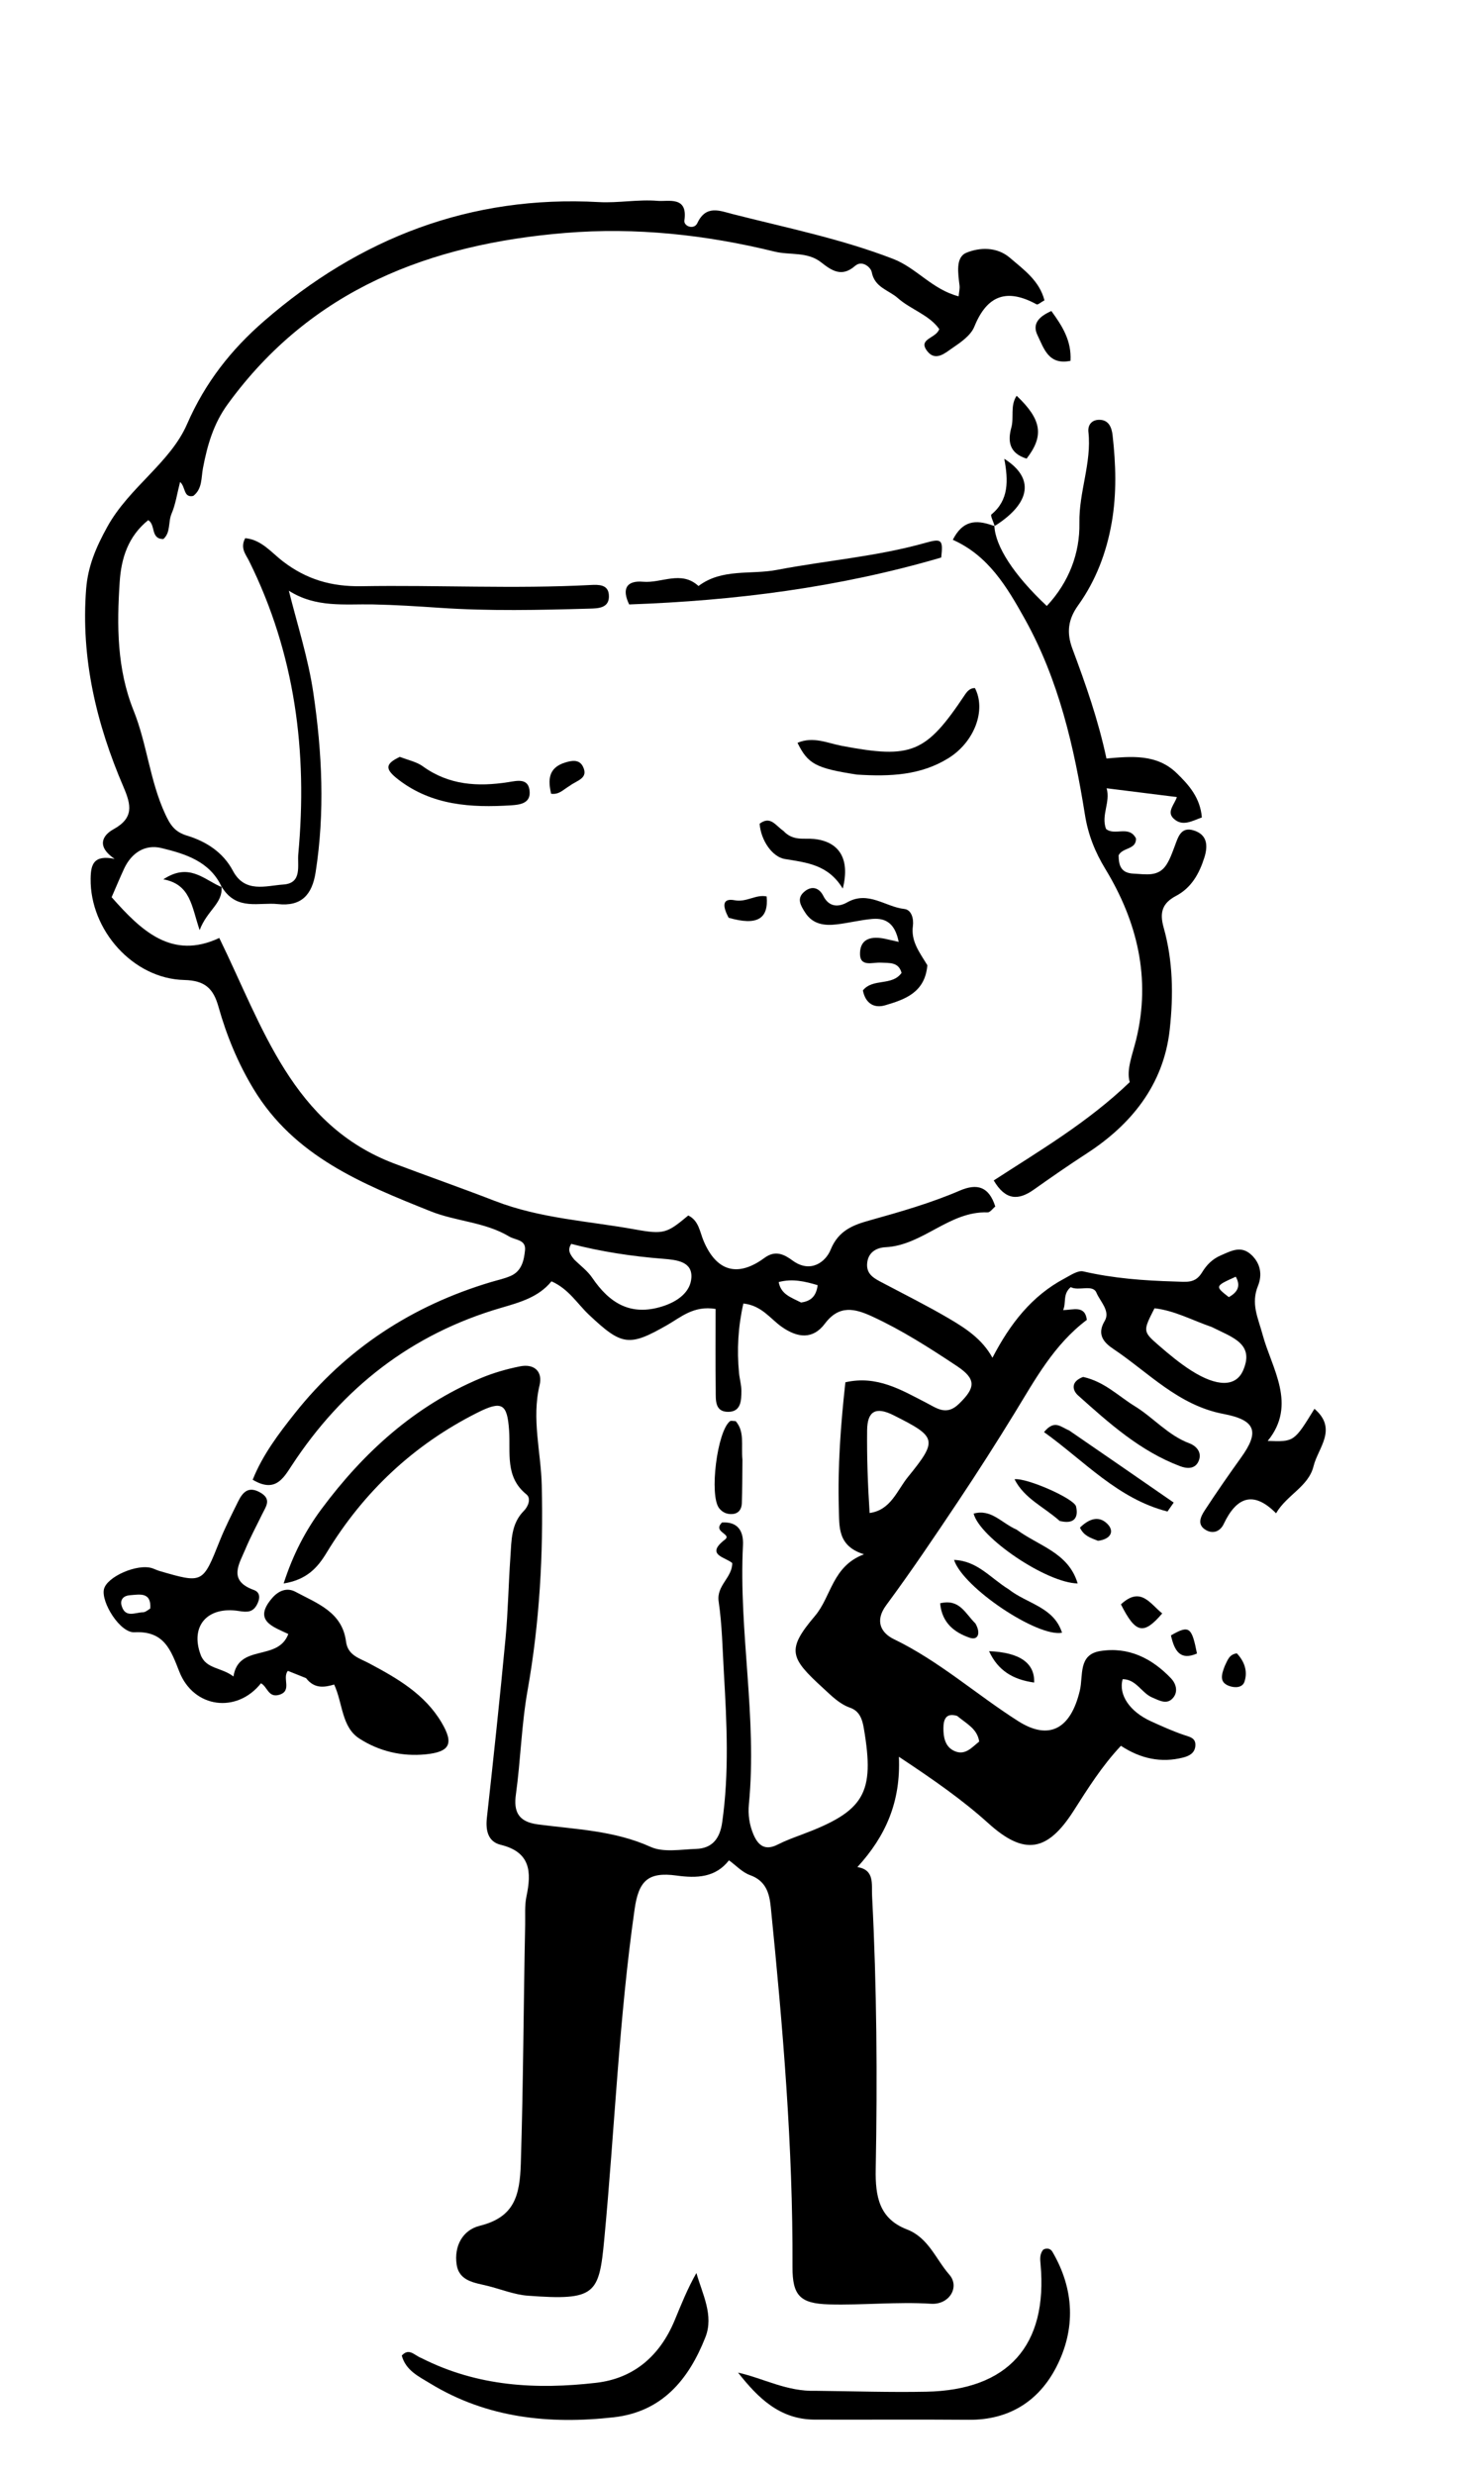 <svg version="1.1" id="Layer_1" xmlns="http://www.w3.org/2000/svg" xmlns:xlink="http://www.w3.org/1999/xlink" x="0px" y="0px"
	 width="100%" viewBox="0 0 288 480" enable-background="new 0 0 288 480" xml:space="preserve">
<path fill="#000000" opacity="1" stroke="none" 
	d="
M43.03,172.037 
	C40.729,167.061 35.983,165.614 31.333,164.486 
	C28.141,163.712 25.506,165.414 24.07,168.517 
	C23.242,170.307 22.486,172.132 21.664,174.016 
	C27.396,180.504 33.353,186.242 42.555,181.924 
	C51.038,199.27 56.709,218.206 76.553,225.693 
	C83.006,228.127 89.598,230.435 96.026,232.923 
	C104.891,236.354 114.141,236.808 123.239,238.454 
	C128.869,239.473 129.45,239.181 133.571,235.749 
	C135.627,236.747 135.796,238.907 136.551,240.692 
	C139.049,246.598 143.167,247.807 148.371,243.967 
	C150.488,242.404 152.216,243.317 153.817,244.489 
	C157.296,247.036 160.243,244.764 161.206,242.378 
	C162.748,238.56 165.758,237.542 168.8,236.691 
	C174.716,235.036 180.609,233.354 186.252,230.929 
	C189.699,229.447 191.935,230.191 193.155,234.006 
	C192.664,234.4 192.152,235.163 191.668,235.146 
	C184.198,234.878 179.114,241.551 171.838,241.906 
	C170.236,241.984 168.563,242.773 168.305,244.862 
	C168.013,247.215 169.732,247.989 171.38,248.86 
	C175.639,251.112 179.959,253.264 184.111,255.701 
	C187.39,257.625 190.623,259.715 192.603,263.345 
	C196.034,256.744 200.229,251.343 206.597,247.962 
	C207.753,247.349 209.18,246.353 210.237,246.597 
	C216.085,247.944 221.948,248.382 227.944,248.556 
	C230.363,248.626 231.956,248.966 233.293,246.772 
	C234.164,245.343 235.274,244.199 236.922,243.488 
	C238.968,242.606 240.878,241.504 242.888,243.414 
	C244.672,245.109 244.982,247.312 244.14,249.391 
	C242.723,252.893 244.137,255.533 245.052,258.925 
	C246.801,265.407 251.787,272.42 246.023,279.476 
	C251.15,279.66 251.15,279.66 255.095,273.245 
	C259.675,277.159 255.791,280.819 254.922,284.366 
	C253.947,288.35 249.762,289.893 247.647,293.507 
	C243.194,289.022 239.938,290.406 237.483,295.593 
	C236.847,296.939 235.538,297.564 234.131,296.814 
	C232.226,295.798 232.982,294.202 233.794,292.96 
	C236.072,289.476 238.448,286.053 240.876,282.671 
	C244.4,277.765 243.814,275.448 237.463,274.245 
	C228.682,272.583 222.945,266.238 216.074,261.638 
	C214.395,260.513 212.741,258.948 214.381,256.223 
	C215.548,254.283 213.479,252.404 212.788,250.73 
	C212.085,249.027 209.319,250.47 207.803,249.644 
	C206.189,250.992 206.966,252.683 206.318,254.093 
	C208.233,254.098 210.57,253.075 210.922,255.998 
	C204.538,260.805 200.91,267.535 196.934,274.023 
	C193.372,279.833 189.701,285.58 185.914,291.245 
	C181.385,298.018 176.833,304.786 171.989,311.333 
	C169.664,314.477 171.075,316.765 173.47,317.922 
	C182.246,322.162 189.471,328.652 197.59,333.817 
	C203.559,337.615 207.792,335.41 209.569,327.864 
	C210.249,324.978 209.219,320.942 213.481,320.24 
	C218.943,319.341 223.53,321.606 227.263,325.529 
	C228.194,326.508 228.667,328.012 227.735,329.214 
	C226.531,330.767 224.986,329.81 223.64,329.252 
	C221.543,328.383 220.53,325.697 217.876,325.686 
	C217.018,328.694 219.232,331.981 223.402,333.869 
	C225.503,334.821 227.613,335.781 229.794,336.514 
	C230.977,336.911 232.117,337.095 231.978,338.66 
	C231.854,340.07 230.727,340.601 229.596,340.888 
	C225.336,341.968 221.346,341.11 217.537,338.609 
	C213.813,342.57 211.107,346.924 208.35,351.231 
	C203.289,359.137 198.827,359.965 191.836,353.656 
	C186.752,349.066 181.218,345.223 174.448,340.734 
	C174.836,349.519 171.859,356.155 166.398,362.129 
	C169.771,362.677 169.124,365.401 169.247,367.762 
	C170.162,385.407 170.279,403.071 169.952,420.726 
	C169.853,426.041 170.632,430.329 176.004,432.405 
	C180.209,434.03 181.604,438.18 184.238,441.186 
	C186.309,443.55 184.256,447.049 180.688,446.825 
	C174.057,446.408 167.464,447.127 160.863,446.946 
	C155.243,446.792 153.774,445.198 153.799,439.673 
	C153.902,416.324 151.919,393.106 149.587,369.907 
	C149.306,367.117 148.616,364.791 145.546,363.686 
	C144.056,363.15 142.85,361.822 141.471,360.819 
	C138.859,364.183 135.212,364.316 131.298,363.776 
	C125.739,363.008 123.942,364.828 123.161,370.283 
	C120.117,391.549 119.29,413.004 117.267,434.351 
	C116.259,444.987 115.603,446.247 102.44,445.262 
	C99.832,445.067 97.287,444.028 94.713,443.379 
	C92.157,442.734 89.107,442.505 88.619,439.204 
	C88.096,435.67 89.766,432.53 93.102,431.703 
	C99.806,430.04 100.877,425.911 101.074,419.639 
	C101.558,404.194 101.602,388.748 101.917,373.305 
	C101.954,371.473 101.797,369.589 102.169,367.822 
	C103.166,363.083 102.998,359.234 97.17,357.81 
	C94.74,357.216 94.211,355.075 94.487,352.593 
	C95.771,341.012 97.008,329.425 98.103,317.826 
	C98.603,312.528 98.683,307.193 99.057,301.882 
	C99.277,298.763 99.171,295.536 101.68,293.024 
	C102.502,292.202 103.127,290.619 102.161,289.841 
	C97.959,286.458 99.104,281.749 98.799,277.421 
	C98.436,272.274 97.454,271.579 92.654,273.991 
	C80.281,280.208 70.559,289.343 63.377,301.171 
	C61.633,304.045 59.566,306.391 55.047,307.127 
	C56.868,301.448 59.365,296.753 62.399,292.674 
	C70.55,281.715 80.487,272.662 93.305,267.297 
	C95.743,266.276 98.338,265.526 100.932,265.012 
	C103.672,264.47 105.357,265.993 104.711,268.687 
	C103.151,275.199 104.979,281.627 105.137,288.047 
	C105.465,301.449 104.708,314.782 102.391,327.831 
	C101.19,334.594 101.049,341.328 100.12,348.036 
	C99.673,351.255 100.475,353.336 104.373,353.85 
	C111.735,354.82 119.226,355.032 126.26,358.212 
	C128.758,359.342 132.126,358.703 135.089,358.607 
	C138.251,358.504 139.709,356.568 140.15,353.488 
	C141.528,343.852 141.05,334.207 140.49,324.558 
	C140.219,319.903 140.142,315.214 139.469,310.615 
	C139.014,307.507 142.092,306.036 142.112,303.17 
	C140.806,301.995 136.797,301.611 140.678,298.621 
	C142.134,297.5 138.2,297.179 140.126,295.293 
	C142.995,295.124 144.341,296.718 144.188,299.723 
	C143.338,316.488 146.977,333.147 145.338,349.932 
	C145.144,351.927 145.422,353.929 146.227,355.813 
	C147.158,357.995 148.518,358.99 150.925,357.765 
	C152.403,357.013 153.974,356.434 155.532,355.854 
	C167.797,351.287 169.812,347.871 167.634,335.165 
	C167.347,333.495 166.836,331.875 164.999,331.229 
	C162.877,330.482 161.363,328.902 159.773,327.448 
	C153.318,321.548 152.56,320.017 158.159,313.42 
	C161.363,309.646 161.503,303.773 167.677,301.463 
	C162.524,299.859 162.9,296.155 162.795,292.6 
	C162.555,284.445 163.153,276.35 164.063,268.102 
	C170.199,266.704 174.929,269.595 179.772,272.083 
	C181.791,273.121 183.65,274.63 186.047,272.335 
	C189.369,269.154 189.503,267.473 185.687,264.941 
	C180.416,261.444 175.089,258.027 169.321,255.361 
	C165.909,253.783 162.863,253.031 160.089,256.726 
	C157.744,259.851 154.782,259.494 151.733,257.364 
	C149.481,255.791 147.835,253.2 144.266,252.822 
	C143.243,257.333 142.988,261.795 143.425,266.319 
	C143.536,267.47 143.886,268.611 143.883,269.755 
	C143.877,271.604 143.832,273.828 141.32,273.834 
	C138.689,273.84 138.919,271.505 138.898,269.727 
	C138.837,264.459 138.877,259.191 138.877,253.872 
	C134.612,253.19 132.184,255.451 129.524,256.975 
	C122.095,261.233 120.695,261.036 114.295,255 
	C112.021,252.856 110.372,250.001 107.026,248.519 
	C104.537,251.587 100.923,252.589 97.218,253.67 
	C79.854,258.736 66.47,269.188 56.607,284.262 
	C54.935,286.817 53.352,289.577 49.039,287.003 
	C50.965,282.174 54.112,278.031 57.252,274.079 
	C67.175,261.587 80.001,253.225 95.295,248.662 
	C96.571,248.281 97.895,248.005 99.107,247.475 
	C101.234,246.545 101.691,244.48 101.889,242.493 
	C102.098,240.402 100.033,240.554 98.83,239.832 
	C94.115,237.004 88.538,236.923 83.552,234.928 
	C70.304,229.628 57.138,224.312 49.222,211.244 
	C46.169,206.204 43.967,200.84 42.384,195.216 
	C41.407,191.748 39.792,190.17 35.761,190.076 
	C25.806,189.845 17.455,180.357 17.589,170.426 
	C17.627,167.626 18.177,165.774 22.238,166.583 
	C18.712,164.2 19.829,162.046 22.045,160.825 
	C25.999,158.644 25.471,156.135 23.964,152.631 
	C18.708,140.402 15.673,127.671 16.718,114.238 
	C17.056,109.897 18.573,106.251 20.826,102.176 
	C25.073,94.492 33.018,89.795 36.303,82.26 
	C39.836,74.156 44.888,67.797 51.216,62.299 
	C69.813,46.143 91.315,37.822 116.237,39.197 
	C120.025,39.406 123.877,38.635 127.644,38.959 
	C129.688,39.135 133.527,37.959 132.822,42.761 
	C132.656,43.89 134.696,44.638 135.336,43.269 
	C137.012,39.686 139.694,40.885 142.171,41.516 
	C152.624,44.183 163.218,46.309 173.343,50.221 
	C177.865,51.969 180.925,56.153 186.042,57.474 
	C186.124,56.603 186.285,55.99 186.218,55.403 
	C185.954,53.065 185.387,49.91 187.549,49.02 
	C190.084,47.976 193.455,47.816 196.004,50.01 
	C198.697,52.326 201.713,54.437 202.697,58.25 
	C202.005,58.622 201.411,59.16 201.18,59.034 
	C195.491,55.919 191.593,57.158 189.087,63.363 
	C188.405,65.051 186.473,66.39 184.847,67.494 
	C183.468,68.431 181.609,70.147 180.01,68.179 
	C177.975,65.673 181.704,65.674 182.277,63.822 
	C180.313,61.05 176.771,60.059 174.234,57.812 
	C172.464,56.244 169.749,55.785 169.177,52.78 
	C168.994,51.821 167.287,50.396 165.942,51.576 
	C163.327,53.869 161.344,52.435 159.327,50.859 
	C156.644,48.765 153.307,49.534 150.316,48.799 
	C136.996,45.525 123.378,44.058 109.71,45.179 
	C83.464,47.333 60.415,56.105 44.204,78.373 
	C41.425,82.189 40.238,86.348 39.391,90.776 
	C39.026,92.687 39.289,94.831 37.501,96.193 
	C35.567,96.594 36.062,94.447 34.947,93.484 
	C34.347,95.82 34.072,97.827 33.3,99.619 
	C32.604,101.233 33.158,103.279 31.705,104.549 
	C29.168,104.566 30.257,101.752 28.757,100.89 
	C24.841,104.049 23.532,108.297 23.229,112.848 
	C22.667,121.305 22.678,129.737 25.924,137.81 
	C28.537,144.306 29.073,151.424 32.046,157.854 
	C33.038,160 33.89,161.345 36.3,162.077 
	C40.002,163.201 43.284,165.288 45.199,168.893 
	C47.527,173.273 51.571,171.795 54.998,171.557 
	C58.699,171.301 57.68,167.887 57.89,165.625 
	C59.721,145.853 57.264,126.781 48.338,108.804 
	C47.702,107.523 46.556,106.303 47.588,104.385 
	C50.742,104.66 52.668,107.171 54.905,108.882 
	C59.47,112.373 64.258,113.798 70.162,113.699 
	C84.981,113.45 99.813,114.246 114.638,113.464 
	C116.203,113.381 117.979,113.365 118.155,115.314 
	C118.399,118.009 116.064,117.999 114.313,118.049 
	C104.652,118.322 94.989,118.545 85.33,117.889 
	C81.013,117.596 76.69,117.318 72.366,117.231 
	C66.904,117.121 61.33,117.931 56.055,114.572 
	C57.759,121.354 59.829,127.741 60.81,134.393 
	C62.519,145.98 63.071,157.549 61.25,169.193 
	C60.561,173.593 58.464,175.84 53.931,175.352 
	C50.297,174.96 46.087,176.662 43.211,172.291 
	C43,172.003 43.03,172.037 43.03,172.037 
M111.434,244.287 
	C112.612,245.458 114.012,246.478 114.929,247.827 
	C118.275,252.744 122.377,255.333 128.559,253.375 
	C131.513,252.44 133.996,250.626 134.177,247.818 
	C134.377,244.716 131.409,244.362 128.732,244.153 
	C122.665,243.678 116.646,242.765 110.852,241.259 
	C110.16,242.385 110.469,243.109 111.434,244.287 
M235.131,257.366 
	C231.44,256.106 227.95,254.183 224.055,253.746 
	C221.798,258.181 221.751,258.235 224.927,260.986 
	C226.919,262.712 228.969,264.416 231.185,265.829 
	C236.163,269.003 239.834,269.04 241.246,265.81 
	C243.529,260.59 239.136,259.389 235.131,257.366 
M168.766,293.453 
	C172.885,292.893 174.078,289.082 176.204,286.469 
	C182.073,279.254 181.779,278.692 173.408,274.491 
	C169.909,272.735 168.32,273.746 168.282,277.407 
	C168.228,282.556 168.392,287.707 168.766,293.453 
M185.744,332.807 
	C183.564,332.146 183.1,333.513 183.089,335.181 
	C183.078,336.873 183.384,338.652 184.992,339.506 
	C187.216,340.686 188.566,338.942 190.032,337.784 
	C189.659,335.336 187.745,334.438 185.744,332.807 
M155.458,252.624 
	C157.265,252.398 158.407,251.493 158.682,249.264 
	C156.209,248.533 153.811,247.951 151.118,248.664 
	C151.567,251.017 153.372,251.575 155.458,252.624 
M238.475,251.586 
	C240.119,250.672 240.871,249.471 239.826,247.624 
	C235.767,249.453 235.76,249.47 238.475,251.586 
z"/>
<path fill="#000000" opacity="1" stroke="none" 
	d="
M192.98,101.988 
	C193.144,105.917 196.702,111.484 203.151,117.533 
	C207.445,112.944 209.591,107.301 209.481,101.428 
	C209.368,95.403 211.884,89.783 211.228,83.795 
	C211.086,82.503 211.79,81.477 213.216,81.425 
	C215.218,81.352 215.757,82.992 215.92,84.429 
	C216.558,90.063 216.731,95.736 215.754,101.342 
	C214.744,107.143 212.678,112.609 209.23,117.414 
	C207.289,120.118 206.947,122.674 208.118,125.813 
	C210.674,132.659 213.116,139.557 214.729,147.117 
	C219.58,146.689 224.482,146.213 228.34,149.935 
	C230.749,152.258 232.934,154.744 233.243,158.551 
	C231.361,159.205 229.468,160.419 227.732,158.738 
	C226.38,157.429 227.938,156.031 228.397,154.596 
	C223.945,154.04 219.567,153.492 214.763,152.891 
	C215.535,155.617 213.663,158.056 214.636,160.76 
	C216.298,162.204 219.127,159.974 220.46,162.623 
	C220.535,164.834 217.866,164.317 217.086,165.895 
	C217.123,167.758 217.444,169.344 220.026,169.452 
	C222.374,169.55 224.795,170.137 226.353,167.741 
	C227.066,166.646 227.508,165.361 227.975,164.125 
	C228.633,162.383 229.156,160.298 231.633,161.053 
	C234.29,161.863 234.47,163.982 233.728,166.33 
	C232.745,169.441 231.227,172.181 228.236,173.761 
	C225.603,175.151 224.989,176.923 225.828,179.901 
	C227.651,186.37 227.744,193.016 227.007,199.709 
	C225.815,210.542 219.369,218.229 210.915,223.711 
	C207.437,225.966 204,228.348 200.601,230.754 
	C197.639,232.851 195.13,232.832 192.853,228.954 
	C201.791,223.152 211.051,217.74 219.249,209.886 
	C218.548,207.499 219.773,204.601 220.508,201.574 
	C223.381,189.735 220.711,178.742 214.537,168.578 
	C212.494,165.216 211.176,161.909 210.554,158.018 
	C208.443,144.829 205.471,131.86 198.871,120.024 
	C195.409,113.815 191.802,107.753 184.912,104.7 
	C186.813,100.954 189.353,100.731 192.676,101.929 
	C193.015,102.01 192.98,101.988 192.98,101.988 
z"/>
<path fill="#000000" opacity="1" stroke="none" 
	d="
M59.394,325.483 
	C58.047,324.938 56.984,324.515 55.868,324.071 
	C54.692,325.48 56.807,327.999 54.114,328.734 
	C52.06,329.294 51.877,327.102 50.645,326.483 
	C45.934,332.399 37.575,331.293 34.802,324.23 
	C33.162,320.056 31.884,316.276 26.088,316.587 
	C23.299,316.737 19.603,310.764 20.17,308.251 
	C20.721,305.806 26.696,303.207 29.559,304.173 
	C30.031,304.332 30.48,304.562 30.956,304.701 
	C39.382,307.153 39.341,307.135 42.622,298.907 
	C43.668,296.285 44.96,293.759 46.211,291.224 
	C47.099,289.422 48.211,288.174 50.508,289.484 
	C52.786,290.784 51.594,292.208 50.886,293.672 
	C49.804,295.907 48.611,298.095 47.657,300.384 
	C46.425,303.34 44.173,306.556 49.262,308.384 
	C50.64,308.88 50.454,310.205 49.795,311.354 
	C48.987,312.763 47.859,312.699 46.379,312.465 
	C40.234,311.495 36.88,315.379 38.93,320.931 
	C39.973,323.755 42.987,323.361 45.306,325.165 
	C46.298,318.708 53.928,322.321 55.953,316.924 
	C53.182,315.575 48.928,314.4 52.856,309.907 
	C54.092,308.493 55.713,307.866 57.328,308.731 
	C61.513,310.974 66.416,312.645 67.151,318.379 
	C67.499,321.093 69.762,321.611 71.603,322.593 
	C77.071,325.508 82.425,328.556 85.708,334.116 
	C88.133,338.222 87.295,339.794 82.622,340.264 
	C77.959,340.734 73.514,339.638 69.735,337.198 
	C66.269,334.96 66.54,330.367 64.852,326.725 
	C63.034,327.249 61.063,327.641 59.394,325.483 
M29.165,311.974 
	C29.385,308.696 27.056,309.265 25.149,309.409 
	C24.046,309.492 23.243,310.209 23.604,311.443 
	C24.32,313.888 26.245,312.727 27.764,312.709 
	C28.081,312.705 28.395,312.528 29.165,311.974 
z"/>
<path fill="#000000" opacity="1" stroke="none" 
	d="
M158.323,463.71 
	C165.768,463.791 172.754,464.023 179.732,463.885 
	C195.673,463.571 203.369,454.904 201.939,439.14 
	C201.85,438.153 201.751,437.137 202.497,436.304 
	C203.196,435.975 203.875,436.123 204.233,436.732 
	C208.521,444.044 208.785,451.749 204.999,459.104 
	C201.602,465.704 195.827,469.391 188.031,469.329 
	C178.056,469.25 168.079,469.326 158.103,469.295 
	C151.352,469.274 147.119,465.114 143.237,460.177 
	C148.218,461.302 152.702,463.888 158.323,463.71 
z"/>
<path fill="#000000" opacity="1" stroke="none" 
	d="
M81.805,457.371 
	C92.773,462.925 104.164,463.48 115.685,462.157 
	C123.045,461.312 128.085,456.889 130.929,450.044 
	C132.19,447.008 133.394,443.947 135.151,440.859 
	C136.312,444.963 138.574,449.07 136.894,453.328 
	C133.692,461.444 128.553,467.789 119.084,468.848 
	C106.565,470.248 94.488,468.999 83.473,462.277 
	C81.274,460.935 78.744,459.764 77.972,456.877 
	C79.397,455.31 80.385,456.827 81.805,457.371 
z"/>
<path fill="#000000" opacity="1" stroke="none" 
	d="
M182.663,108.136 
	C162.693,113.984 142.563,116.506 122.102,117.236 
	C120.62,114.171 121.617,112.555 124.81,112.835 
	C128.39,113.149 132.205,110.579 135.555,113.66 
	C140.131,110.206 145.7,111.508 150.788,110.534 
	C160.396,108.695 170.196,107.948 179.666,105.267 
	C182.828,104.372 183.028,104.751 182.663,108.136 
z"/>
<path fill="#000000" opacity="1" stroke="none" 
	d="
M179.971,187.21 
	C179.521,192.509 175.631,193.844 171.799,194.976 
	C169.633,195.616 167.949,194.615 167.463,192.097 
	C169.394,189.679 173.119,191.304 174.965,188.696 
	C174.385,186.515 172.542,186.815 170.983,186.712 
	C169.303,186.601 166.762,187.704 166.905,184.742 
	C167.043,181.87 169.366,181.591 171.752,182.083 
	C172.372,182.212 172.988,182.362 174.41,182.684 
	C173.729,179.287 172.089,177.987 169.264,178.234 
	C166.954,178.436 164.68,179.022 162.373,179.291 
	C159.964,179.572 157.703,179.283 156.23,176.953 
	C155.393,175.629 154.546,174.275 156.067,172.969 
	C157.535,171.71 158.977,172.166 159.776,173.759 
	C160.919,176.042 162.818,175.921 164.416,175.016 
	C168.509,172.699 171.825,175.9 175.509,176.3 
	C176.939,176.455 177.341,178.289 177.166,179.583 
	C176.765,182.553 178.398,184.633 179.971,187.21 
z"/>
<path fill="#000000" opacity="1" stroke="none" 
	d="
M166.306,150.239 
	C158.326,149.004 156.8,148.191 154.772,144.076 
	C157.803,142.762 160.613,144.143 163.405,144.67 
	C176.917,147.218 179.684,146.096 187.247,134.769 
	C187.716,134.067 188.252,133.445 189.205,133.453 
	C191.431,137.726 189.116,143.91 184.071,147.045 
	C178.728,150.367 172.801,150.652 166.306,150.239 
z"/>
<path fill="#000000" opacity="1" stroke="none" 
	d="
M210.203,267.065 
	C214.337,267.972 217.048,270.788 220.22,272.733 
	C223.841,274.953 226.666,278.381 230.828,279.942 
	C232.233,280.469 233.391,281.79 232.56,283.508 
	C231.849,284.978 230.307,284.858 229.054,284.388 
	C221.307,281.477 215.256,276.053 209.229,270.657 
	C208.094,269.64 207.763,267.957 210.203,267.065 
z"/>
<path fill="#000000" opacity="1" stroke="none" 
	d="
M77.579,146.803 
	C79.306,147.451 80.868,147.772 82.045,148.624 
	C87.119,152.296 92.725,152.626 98.627,151.705 
	C100.377,151.432 102.663,150.813 102.794,153.627 
	C102.896,155.833 100.861,156.089 99.203,156.195 
	C91.442,156.69 83.848,156.222 77.356,151.24 
	C74.64,149.156 74.72,148.174 77.579,146.803 
z"/>
<path fill="#000000" opacity="1" stroke="none" 
	d="
M207.469,277.429 
	C214.45,282.218 221.115,286.825 227.781,291.432 
	C227.379,292.009 226.977,292.586 226.574,293.164 
	C216.937,290.714 210.43,283.36 202.615,277.764 
	C204.667,275.246 205.88,276.809 207.469,277.429 
z"/>
<path fill="#000000" opacity="1" stroke="none" 
	d="
M197.271,296.666 
	C201.629,299.889 207.35,301.114 209.141,307.119 
	C203.116,307.019 190.158,298.263 188.952,293.572 
	C192.371,292.6 194.375,295.42 197.271,296.666 
z"/>
<path fill="#000000" opacity="1" stroke="none" 
	d="
M144.085,283.142 
	C144.053,286.274 144.064,288.937 143.966,291.596 
	C143.926,292.658 143.394,293.535 142.199,293.649 
	C141.147,293.75 140.218,293.365 139.562,292.524 
	C137.625,290.046 139.162,277.635 141.664,275.65 
	C141.863,275.493 142.294,275.63 142.767,275.63 
	C144.56,277.657 143.81,280.271 144.085,283.142 
z"/>
<path fill="#000000" opacity="1" stroke="none" 
	d="
M195.741,308.243 
	C199.375,311.104 204.502,311.656 206.107,316.674 
	C201.386,317.598 186.9,307.948 185.152,302.555 
	C189.698,302.723 192.226,306.093 195.741,308.243 
z"/>
<path fill="#000000" opacity="1" stroke="none" 
	d="
M152.04,161.16 
	C153.896,163.168 156.012,162.527 157.953,162.72 
	C162.779,163.199 165.045,166.495 163.554,172.343 
	C160.745,167.727 156.657,167.319 152.312,166.61 
	C149.922,166.221 147.676,163.072 147.419,159.766 
	C149.532,158.167 150.486,160.099 152.04,161.16 
z"/>
<path fill="#000000" opacity="1" stroke="none" 
	d="
M42.985,171.986 
	C43.293,175.227 40.229,176.487 38.743,180.401 
	C37.161,175.748 37.009,171.539 31.699,170.548 
	C36.566,167.355 39.321,170.363 42.685,171.917 
	C43.03,172.037 43,172.003 42.985,171.986 
z"/>
<path fill="#000000" opacity="1" stroke="none" 
	d="
M199.23,88.957 
	C195.807,87.886 195.557,85.521 196.27,82.924 
	C196.822,80.918 196.006,78.678 197.302,76.761 
	C202.13,81.342 202.69,84.498 199.23,88.957 
z"/>
<path fill="#000000" opacity="1" stroke="none" 
	d="
M205.652,294.996 
	C202.591,292.251 198.811,290.69 196.891,286.913 
	C199.181,286.572 208.473,290.649 208.828,292.181 
	C209.333,294.361 208.471,295.69 205.652,294.996 
z"/>
<path fill="#000000" opacity="1" stroke="none" 
	d="
M207.752,69.985 
	C203.473,70.865 202.595,67.572 201.355,65.034 
	C200.247,62.768 201.674,61.372 204.039,60.325 
	C206.114,63.173 207.978,66.051 207.752,69.985 
z"/>
<path fill="#000000" opacity="1" stroke="none" 
	d="
M193.032,102.022 
	C192.813,101.258 192.163,99.978 192.401,99.783 
	C195.789,97.004 195.699,93.231 194.901,88.986 
	C200.79,92.7 200.015,97.506 193.3,101.853 
	C192.98,101.988 193.015,102.01 193.032,102.022 
z"/>
<path fill="#000000" opacity="1" stroke="none" 
	d="
M217.539,311.174 
	C221.367,307.614 223.167,311.017 225.552,312.933 
	C221.933,317.166 220.393,316.835 217.539,311.174 
z"/>
<path fill="#000000" opacity="1" stroke="none" 
	d="
M141.402,178 
	C140.403,176.115 139.862,174.091 142.591,174.611 
	C144.882,175.047 146.669,173.426 148.781,173.869 
	C149.19,178.229 146.922,179.601 141.402,178 
z"/>
<path fill="#000000" opacity="1" stroke="none" 
	d="
M200.695,326.339 
	C196.596,325.769 193.679,324.029 191.947,320.257 
	C197.864,320.486 200.847,322.546 200.695,326.339 
z"/>
<path fill="#000000" opacity="1" stroke="none" 
	d="
M189.296,314.877 
	C190.374,316.726 189.849,318.216 188.183,317.646 
	C185.301,316.659 182.791,314.819 182.454,310.967 
	C186.233,310.04 187.307,312.939 189.296,314.877 
z"/>
<path fill="#000000" opacity="1" stroke="none" 
	d="
M110.531,152.432 
	C109.287,153.167 108.518,154.163 106.956,153.953 
	C106.33,151.267 106.408,148.914 109.656,147.904 
	C110.925,147.51 112.419,147.213 113.142,148.702 
	C114.254,150.99 111.994,151.329 110.531,152.432 
z"/>
<path fill="#000000" opacity="1" stroke="none" 
	d="
M227.244,317.19 
	C230.78,315.163 231.28,315.524 232.296,320.711 
	C229.032,322.127 227.924,320.202 227.244,317.19 
z"/>
<path fill="#000000" opacity="1" stroke="none" 
	d="
M237.714,323.069 
	C238.288,321.891 238.567,320.899 240.031,320.673 
	C241.441,322.168 242.201,324.069 241.52,326.158 
	C241.131,327.352 239.691,327.415 238.559,327.008 
	C236.608,326.306 237.014,324.854 237.714,323.069 
z"/>
<path fill="#000000" opacity="1" stroke="none" 
	d="
M213.096,298.848 
	C211.584,298.266 210.323,297.869 209.586,296.292 
	C211.161,294.748 213.114,293.803 214.874,295.53 
	C216.316,296.944 215.648,298.519 213.096,298.848 
z"/>
</svg>